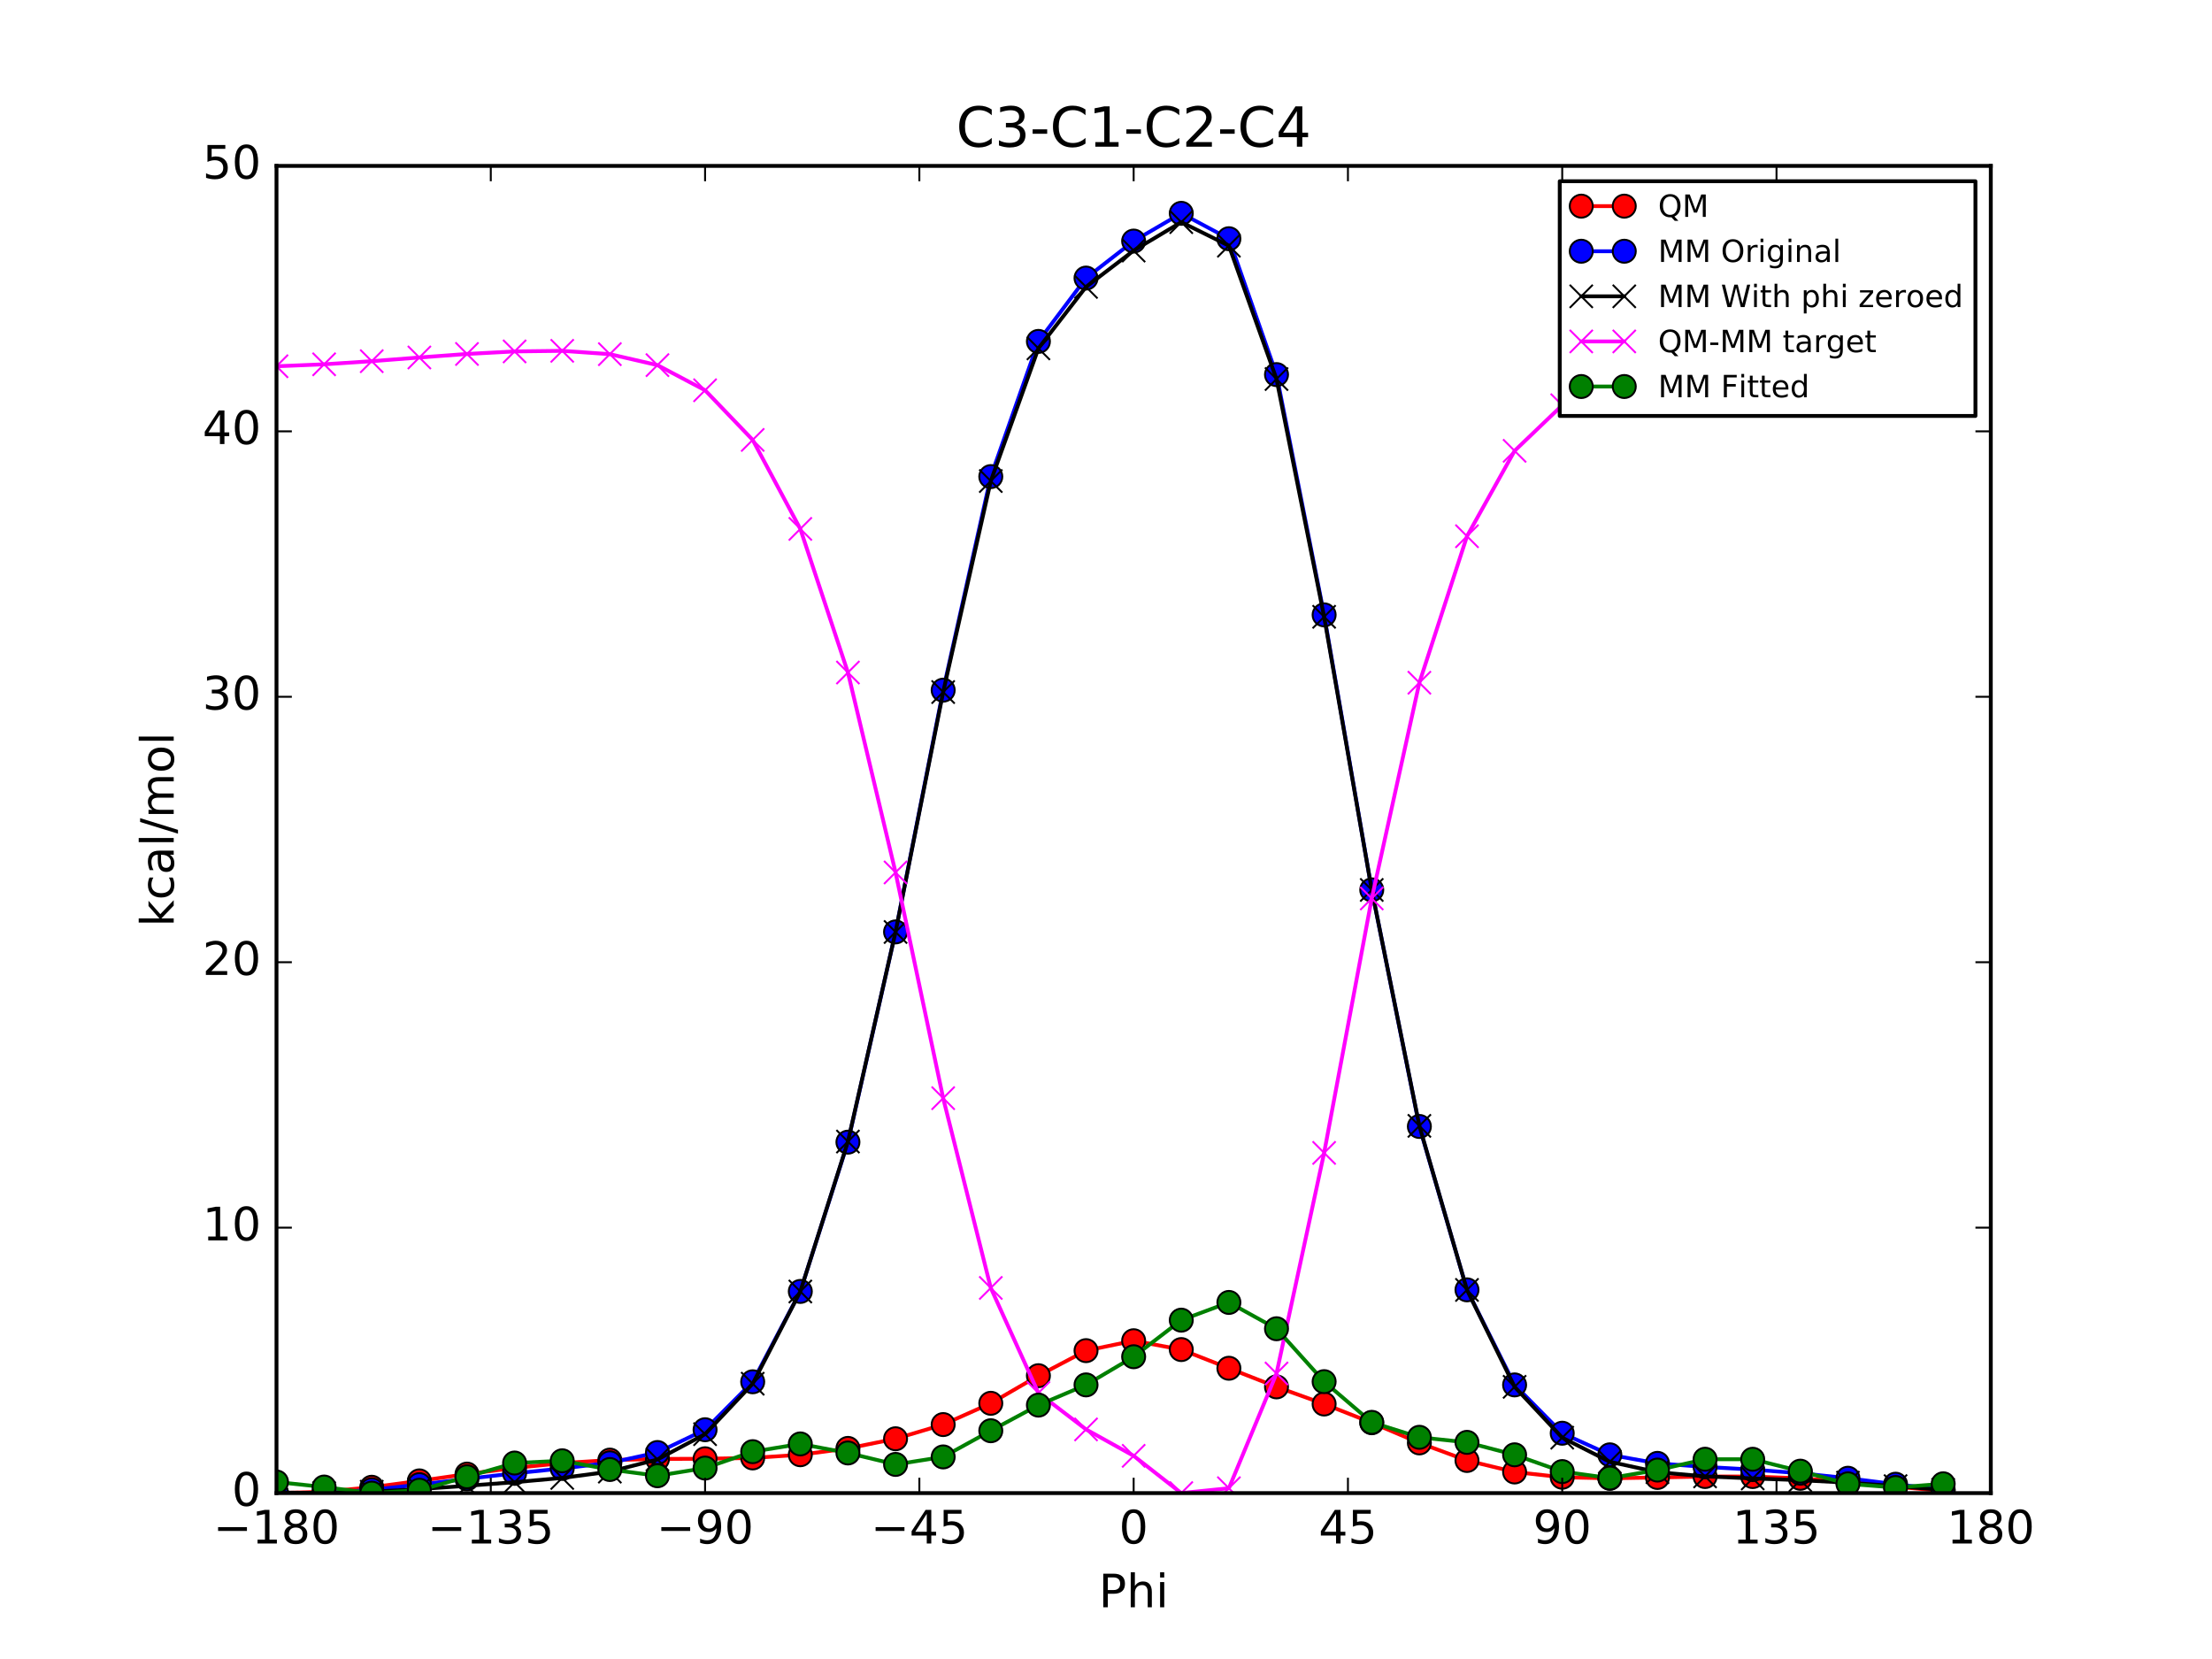 <?xml version="1.0" encoding="utf-8" standalone="no"?>
<!DOCTYPE svg PUBLIC "-//W3C//DTD SVG 1.1//EN"
  "http://www.w3.org/Graphics/SVG/1.1/DTD/svg11.dtd">
<!-- Created with matplotlib (http://matplotlib.org/) -->
<svg height="432pt" version="1.1" viewBox="0 0 576 432" width="576pt" xmlns="http://www.w3.org/2000/svg" xmlns:xlink="http://www.w3.org/1999/xlink">
 <defs>
  <style type="text/css">
*{stroke-linecap:butt;stroke-linejoin:round;stroke-miterlimit:100000;}
  </style>
 </defs>
 <g id="figure_1">
  <g id="patch_1">
   <path d="M 0 432 
L 576 432 
L 576 0 
L 0 0 
z
" style="fill:#ffffff;"/>
  </g>
  <g id="axes_1">
   <g id="patch_2">
    <path d="M 72 388.8 
L 518.4 388.8 
L 518.4 43.2 
L 72 43.2 
z
" style="fill:#ffffff;"/>
   </g>
   <g id="line2d_1">
    <path clip-path="url(#p5fb3e9ae89)" d="M 72 388.8 
L 84.4 388.447 
L 96.8 387.274 
L 109.2 385.619 
L 121.6 383.852 
L 134 382.246 
L 146.4 380.989 
L 158.8 380.208 
L 171.2 379.905 
L 183.6 379.861 
L 196 379.644 
L 208.4 378.812 
L 220.8 377.161 
L 233.2 374.652 
L 245.6 370.955 
L 258 365.415 
L 270.4 358.227 
L 282.8 351.704 
L 295.2 349.123 
L 307.6 351.426 
L 320 356.289 
L 332.4 361.143 
L 344.8 365.603 
L 357.2 370.477 
L 369.6 375.732 
L 382 380.307 
L 394.4 383.302 
L 406.8 384.671 
L 419.2 384.943 
L 431.6 384.729 
L 444 384.483 
L 456.4 384.496 
L 468.8 384.944 
L 481.2 385.873 
L 493.6 387.116 
L 506 388.258 
" style="fill:none;stroke:#ff0000;stroke-linecap:square;"/>
    <defs>
     <path d="M 0 3 
C 0.796 3 1.559 2.684 2.121 2.121 
C 2.684 1.559 3 0.796 3 0 
C 3 -0.796 2.684 -1.559 2.121 -2.121 
C 1.559 -2.684 0.796 -3 0 -3 
C -0.796 -3 -1.559 -2.684 -2.121 -2.121 
C -2.684 -1.559 -3 -0.796 -3 0 
C -3 0.796 -2.684 1.559 -2.121 2.121 
C -1.559 2.684 -0.796 3 0 3 
z
" id="m07ccdf9185" style="stroke:#000000;stroke-width:0.5;"/>
    </defs>
    <g clip-path="url(#p5fb3e9ae89)">
     <use style="fill:#ff0000;stroke:#000000;stroke-width:0.5;" x="72" xlink:href="#m07ccdf9185" y="388.8"/>
     <use style="fill:#ff0000;stroke:#000000;stroke-width:0.5;" x="84.4" xlink:href="#m07ccdf9185" y="388.447"/>
     <use style="fill:#ff0000;stroke:#000000;stroke-width:0.5;" x="96.8" xlink:href="#m07ccdf9185" y="387.274"/>
     <use style="fill:#ff0000;stroke:#000000;stroke-width:0.5;" x="109.2" xlink:href="#m07ccdf9185" y="385.619"/>
     <use style="fill:#ff0000;stroke:#000000;stroke-width:0.5;" x="121.6" xlink:href="#m07ccdf9185" y="383.852"/>
     <use style="fill:#ff0000;stroke:#000000;stroke-width:0.5;" x="134" xlink:href="#m07ccdf9185" y="382.246"/>
     <use style="fill:#ff0000;stroke:#000000;stroke-width:0.5;" x="146.4" xlink:href="#m07ccdf9185" y="380.989"/>
     <use style="fill:#ff0000;stroke:#000000;stroke-width:0.5;" x="158.8" xlink:href="#m07ccdf9185" y="380.208"/>
     <use style="fill:#ff0000;stroke:#000000;stroke-width:0.5;" x="171.2" xlink:href="#m07ccdf9185" y="379.905"/>
     <use style="fill:#ff0000;stroke:#000000;stroke-width:0.5;" x="183.6" xlink:href="#m07ccdf9185" y="379.861"/>
     <use style="fill:#ff0000;stroke:#000000;stroke-width:0.5;" x="196" xlink:href="#m07ccdf9185" y="379.644"/>
     <use style="fill:#ff0000;stroke:#000000;stroke-width:0.5;" x="208.4" xlink:href="#m07ccdf9185" y="378.812"/>
     <use style="fill:#ff0000;stroke:#000000;stroke-width:0.5;" x="220.8" xlink:href="#m07ccdf9185" y="377.161"/>
     <use style="fill:#ff0000;stroke:#000000;stroke-width:0.5;" x="233.2" xlink:href="#m07ccdf9185" y="374.652"/>
     <use style="fill:#ff0000;stroke:#000000;stroke-width:0.5;" x="245.6" xlink:href="#m07ccdf9185" y="370.955"/>
     <use style="fill:#ff0000;stroke:#000000;stroke-width:0.5;" x="258" xlink:href="#m07ccdf9185" y="365.415"/>
     <use style="fill:#ff0000;stroke:#000000;stroke-width:0.5;" x="270.4" xlink:href="#m07ccdf9185" y="358.227"/>
     <use style="fill:#ff0000;stroke:#000000;stroke-width:0.5;" x="282.8" xlink:href="#m07ccdf9185" y="351.704"/>
     <use style="fill:#ff0000;stroke:#000000;stroke-width:0.5;" x="295.2" xlink:href="#m07ccdf9185" y="349.123"/>
     <use style="fill:#ff0000;stroke:#000000;stroke-width:0.5;" x="307.6" xlink:href="#m07ccdf9185" y="351.426"/>
     <use style="fill:#ff0000;stroke:#000000;stroke-width:0.5;" x="320" xlink:href="#m07ccdf9185" y="356.29"/>
     <use style="fill:#ff0000;stroke:#000000;stroke-width:0.5;" x="332.4" xlink:href="#m07ccdf9185" y="361.143"/>
     <use style="fill:#ff0000;stroke:#000000;stroke-width:0.5;" x="344.8" xlink:href="#m07ccdf9185" y="365.603"/>
     <use style="fill:#ff0000;stroke:#000000;stroke-width:0.5;" x="357.2" xlink:href="#m07ccdf9185" y="370.477"/>
     <use style="fill:#ff0000;stroke:#000000;stroke-width:0.5;" x="369.6" xlink:href="#m07ccdf9185" y="375.732"/>
     <use style="fill:#ff0000;stroke:#000000;stroke-width:0.5;" x="382" xlink:href="#m07ccdf9185" y="380.307"/>
     <use style="fill:#ff0000;stroke:#000000;stroke-width:0.5;" x="394.4" xlink:href="#m07ccdf9185" y="383.302"/>
     <use style="fill:#ff0000;stroke:#000000;stroke-width:0.5;" x="406.8" xlink:href="#m07ccdf9185" y="384.671"/>
     <use style="fill:#ff0000;stroke:#000000;stroke-width:0.5;" x="419.2" xlink:href="#m07ccdf9185" y="384.943"/>
     <use style="fill:#ff0000;stroke:#000000;stroke-width:0.5;" x="431.6" xlink:href="#m07ccdf9185" y="384.729"/>
     <use style="fill:#ff0000;stroke:#000000;stroke-width:0.5;" x="444" xlink:href="#m07ccdf9185" y="384.483"/>
     <use style="fill:#ff0000;stroke:#000000;stroke-width:0.5;" x="456.4" xlink:href="#m07ccdf9185" y="384.496"/>
     <use style="fill:#ff0000;stroke:#000000;stroke-width:0.5;" x="468.8" xlink:href="#m07ccdf9185" y="384.944"/>
     <use style="fill:#ff0000;stroke:#000000;stroke-width:0.5;" x="481.2" xlink:href="#m07ccdf9185" y="385.873"/>
     <use style="fill:#ff0000;stroke:#000000;stroke-width:0.5;" x="493.6" xlink:href="#m07ccdf9185" y="387.116"/>
     <use style="fill:#ff0000;stroke:#000000;stroke-width:0.5;" x="506" xlink:href="#m07ccdf9185" y="388.258"/>
    </g>
   </g>
   <g id="line2d_2">
    <path clip-path="url(#p5fb3e9ae89)" d="M 72 388.8 
L 84.4 388.78 
L 96.8 387.938 
L 109.2 386.593 
L 121.6 385.086 
L 134 383.662 
L 146.4 382.379 
L 158.8 380.911 
L 171.2 378.231 
L 183.6 372.299 
L 196 359.812 
L 208.4 336.284 
L 220.8 297.412 
L 233.2 242.669 
L 245.6 179.711 
L 258 124.103 
L 270.4 88.9 
L 282.8 72.411 
L 295.2 62.776 
L 307.6 55.55 
L 320 62.163 
L 332.4 97.543 
L 344.8 160.11 
L 357.2 231.72 
L 369.6 293.329 
L 382 335.872 
L 394.4 360.627 
L 406.8 373.208 
L 419.2 378.834 
L 431.6 381.055 
L 444 381.976 
L 456.4 382.681 
L 468.8 383.625 
L 481.2 384.929 
L 493.6 386.486 
L 506 387.936 
" style="fill:none;stroke:#0000ff;stroke-linecap:square;"/>
    <defs>
     <path d="M 0 3 
C 0.796 3 1.559 2.684 2.121 2.121 
C 2.684 1.559 3 0.796 3 0 
C 3 -0.796 2.684 -1.559 2.121 -2.121 
C 1.559 -2.684 0.796 -3 0 -3 
C -0.796 -3 -1.559 -2.684 -2.121 -2.121 
C -2.684 -1.559 -3 -0.796 -3 0 
C -3 0.796 -2.684 1.559 -2.121 2.121 
C -1.559 2.684 -0.796 3 0 3 
z
" id="m00d687ed5c" style="stroke:#000000;stroke-width:0.5;"/>
    </defs>
    <g clip-path="url(#p5fb3e9ae89)">
     <use style="fill:#0000ff;stroke:#000000;stroke-width:0.5;" x="72" xlink:href="#m00d687ed5c" y="388.8"/>
     <use style="fill:#0000ff;stroke:#000000;stroke-width:0.5;" x="84.4" xlink:href="#m00d687ed5c" y="388.78"/>
     <use style="fill:#0000ff;stroke:#000000;stroke-width:0.5;" x="96.8" xlink:href="#m00d687ed5c" y="387.938"/>
     <use style="fill:#0000ff;stroke:#000000;stroke-width:0.5;" x="109.2" xlink:href="#m00d687ed5c" y="386.593"/>
     <use style="fill:#0000ff;stroke:#000000;stroke-width:0.5;" x="121.6" xlink:href="#m00d687ed5c" y="385.086"/>
     <use style="fill:#0000ff;stroke:#000000;stroke-width:0.5;" x="134" xlink:href="#m00d687ed5c" y="383.662"/>
     <use style="fill:#0000ff;stroke:#000000;stroke-width:0.5;" x="146.4" xlink:href="#m00d687ed5c" y="382.379"/>
     <use style="fill:#0000ff;stroke:#000000;stroke-width:0.5;" x="158.8" xlink:href="#m00d687ed5c" y="380.911"/>
     <use style="fill:#0000ff;stroke:#000000;stroke-width:0.5;" x="171.2" xlink:href="#m00d687ed5c" y="378.231"/>
     <use style="fill:#0000ff;stroke:#000000;stroke-width:0.5;" x="183.6" xlink:href="#m00d687ed5c" y="372.299"/>
     <use style="fill:#0000ff;stroke:#000000;stroke-width:0.5;" x="196" xlink:href="#m00d687ed5c" y="359.812"/>
     <use style="fill:#0000ff;stroke:#000000;stroke-width:0.5;" x="208.4" xlink:href="#m00d687ed5c" y="336.284"/>
     <use style="fill:#0000ff;stroke:#000000;stroke-width:0.5;" x="220.8" xlink:href="#m00d687ed5c" y="297.412"/>
     <use style="fill:#0000ff;stroke:#000000;stroke-width:0.5;" x="233.2" xlink:href="#m00d687ed5c" y="242.669"/>
     <use style="fill:#0000ff;stroke:#000000;stroke-width:0.5;" x="245.6" xlink:href="#m00d687ed5c" y="179.711"/>
     <use style="fill:#0000ff;stroke:#000000;stroke-width:0.5;" x="258" xlink:href="#m00d687ed5c" y="124.103"/>
     <use style="fill:#0000ff;stroke:#000000;stroke-width:0.5;" x="270.4" xlink:href="#m00d687ed5c" y="88.9"/>
     <use style="fill:#0000ff;stroke:#000000;stroke-width:0.5;" x="282.8" xlink:href="#m00d687ed5c" y="72.411"/>
     <use style="fill:#0000ff;stroke:#000000;stroke-width:0.5;" x="295.2" xlink:href="#m00d687ed5c" y="62.776"/>
     <use style="fill:#0000ff;stroke:#000000;stroke-width:0.5;" x="307.6" xlink:href="#m00d687ed5c" y="55.55"/>
     <use style="fill:#0000ff;stroke:#000000;stroke-width:0.5;" x="320" xlink:href="#m00d687ed5c" y="62.163"/>
     <use style="fill:#0000ff;stroke:#000000;stroke-width:0.5;" x="332.4" xlink:href="#m00d687ed5c" y="97.543"/>
     <use style="fill:#0000ff;stroke:#000000;stroke-width:0.5;" x="344.8" xlink:href="#m00d687ed5c" y="160.11"/>
     <use style="fill:#0000ff;stroke:#000000;stroke-width:0.5;" x="357.2" xlink:href="#m00d687ed5c" y="231.72"/>
     <use style="fill:#0000ff;stroke:#000000;stroke-width:0.5;" x="369.6" xlink:href="#m00d687ed5c" y="293.329"/>
     <use style="fill:#0000ff;stroke:#000000;stroke-width:0.5;" x="382" xlink:href="#m00d687ed5c" y="335.872"/>
     <use style="fill:#0000ff;stroke:#000000;stroke-width:0.5;" x="394.4" xlink:href="#m00d687ed5c" y="360.627"/>
     <use style="fill:#0000ff;stroke:#000000;stroke-width:0.5;" x="406.8" xlink:href="#m00d687ed5c" y="373.208"/>
     <use style="fill:#0000ff;stroke:#000000;stroke-width:0.5;" x="419.2" xlink:href="#m00d687ed5c" y="378.834"/>
     <use style="fill:#0000ff;stroke:#000000;stroke-width:0.5;" x="431.6" xlink:href="#m00d687ed5c" y="381.055"/>
     <use style="fill:#0000ff;stroke:#000000;stroke-width:0.5;" x="444" xlink:href="#m00d687ed5c" y="381.976"/>
     <use style="fill:#0000ff;stroke:#000000;stroke-width:0.5;" x="456.4" xlink:href="#m00d687ed5c" y="382.681"/>
     <use style="fill:#0000ff;stroke:#000000;stroke-width:0.5;" x="468.8" xlink:href="#m00d687ed5c" y="383.625"/>
     <use style="fill:#0000ff;stroke:#000000;stroke-width:0.5;" x="481.2" xlink:href="#m00d687ed5c" y="384.929"/>
     <use style="fill:#0000ff;stroke:#000000;stroke-width:0.5;" x="493.6" xlink:href="#m00d687ed5c" y="386.486"/>
     <use style="fill:#0000ff;stroke:#000000;stroke-width:0.5;" x="506" xlink:href="#m00d687ed5c" y="387.936"/>
    </g>
   </g>
   <g id="line2d_3">
    <path clip-path="url(#p5fb3e9ae89)" d="M 72 388.644 
L 84.4 388.8 
L 96.8 388.44 
L 109.2 387.75 
L 121.6 386.9 
L 134 385.957 
L 146.4 384.85 
L 158.8 383.206 
L 171.2 380.045 
L 183.6 373.457 
L 196 360.313 
L 208.4 336.304 
L 220.8 297.257 
L 233.2 242.689 
L 245.6 180.212 
L 258 125.261 
L 270.4 90.714 
L 282.8 74.706 
L 295.2 65.247 
L 307.6 57.845 
L 320 63.978 
L 332.4 98.701 
L 344.8 160.611 
L 357.2 231.74 
L 369.6 293.174 
L 382 335.893 
L 394.4 361.128 
L 406.8 374.366 
L 419.2 380.648 
L 431.6 383.35 
L 444 384.447 
L 456.4 384.976 
L 468.8 385.439 
L 481.2 386.087 
L 493.6 386.987 
L 506 387.956 
" style="fill:none;stroke:#000000;stroke-linecap:square;"/>
    <defs>
     <path d="M -3 3 
L 3 -3 
M -3 -3 
L 3 3 
" id="m9cfe6e9a04" style="stroke:#000000;stroke-width:0.5;"/>
    </defs>
    <g clip-path="url(#p5fb3e9ae89)">
     <use style="stroke:#000000;stroke-width:0.5;" x="72" xlink:href="#m9cfe6e9a04" y="388.644"/>
     <use style="stroke:#000000;stroke-width:0.5;" x="84.4" xlink:href="#m9cfe6e9a04" y="388.8"/>
     <use style="stroke:#000000;stroke-width:0.5;" x="96.8" xlink:href="#m9cfe6e9a04" y="388.44"/>
     <use style="stroke:#000000;stroke-width:0.5;" x="109.2" xlink:href="#m9cfe6e9a04" y="387.75"/>
     <use style="stroke:#000000;stroke-width:0.5;" x="121.6" xlink:href="#m9cfe6e9a04" y="386.9"/>
     <use style="stroke:#000000;stroke-width:0.5;" x="134" xlink:href="#m9cfe6e9a04" y="385.957"/>
     <use style="stroke:#000000;stroke-width:0.5;" x="146.4" xlink:href="#m9cfe6e9a04" y="384.85"/>
     <use style="stroke:#000000;stroke-width:0.5;" x="158.8" xlink:href="#m9cfe6e9a04" y="383.206"/>
     <use style="stroke:#000000;stroke-width:0.5;" x="171.2" xlink:href="#m9cfe6e9a04" y="380.045"/>
     <use style="stroke:#000000;stroke-width:0.5;" x="183.6" xlink:href="#m9cfe6e9a04" y="373.457"/>
     <use style="stroke:#000000;stroke-width:0.5;" x="196" xlink:href="#m9cfe6e9a04" y="360.313"/>
     <use style="stroke:#000000;stroke-width:0.5;" x="208.4" xlink:href="#m9cfe6e9a04" y="336.304"/>
     <use style="stroke:#000000;stroke-width:0.5;" x="220.8" xlink:href="#m9cfe6e9a04" y="297.257"/>
     <use style="stroke:#000000;stroke-width:0.5;" x="233.2" xlink:href="#m9cfe6e9a04" y="242.689"/>
     <use style="stroke:#000000;stroke-width:0.5;" x="245.6" xlink:href="#m9cfe6e9a04" y="180.212"/>
     <use style="stroke:#000000;stroke-width:0.5;" x="258" xlink:href="#m9cfe6e9a04" y="125.261"/>
     <use style="stroke:#000000;stroke-width:0.5;" x="270.4" xlink:href="#m9cfe6e9a04" y="90.714"/>
     <use style="stroke:#000000;stroke-width:0.5;" x="282.8" xlink:href="#m9cfe6e9a04" y="74.706"/>
     <use style="stroke:#000000;stroke-width:0.5;" x="295.2" xlink:href="#m9cfe6e9a04" y="65.247"/>
     <use style="stroke:#000000;stroke-width:0.5;" x="307.6" xlink:href="#m9cfe6e9a04" y="57.845"/>
     <use style="stroke:#000000;stroke-width:0.5;" x="320" xlink:href="#m9cfe6e9a04" y="63.978"/>
     <use style="stroke:#000000;stroke-width:0.5;" x="332.4" xlink:href="#m9cfe6e9a04" y="98.701"/>
     <use style="stroke:#000000;stroke-width:0.5;" x="344.8" xlink:href="#m9cfe6e9a04" y="160.611"/>
     <use style="stroke:#000000;stroke-width:0.5;" x="357.2" xlink:href="#m9cfe6e9a04" y="231.74"/>
     <use style="stroke:#000000;stroke-width:0.5;" x="369.6" xlink:href="#m9cfe6e9a04" y="293.174"/>
     <use style="stroke:#000000;stroke-width:0.5;" x="382" xlink:href="#m9cfe6e9a04" y="335.893"/>
     <use style="stroke:#000000;stroke-width:0.5;" x="394.4" xlink:href="#m9cfe6e9a04" y="361.128"/>
     <use style="stroke:#000000;stroke-width:0.5;" x="406.8" xlink:href="#m9cfe6e9a04" y="374.366"/>
     <use style="stroke:#000000;stroke-width:0.5;" x="419.2" xlink:href="#m9cfe6e9a04" y="380.648"/>
     <use style="stroke:#000000;stroke-width:0.5;" x="431.6" xlink:href="#m9cfe6e9a04" y="383.35"/>
     <use style="stroke:#000000;stroke-width:0.5;" x="444" xlink:href="#m9cfe6e9a04" y="384.447"/>
     <use style="stroke:#000000;stroke-width:0.5;" x="456.4" xlink:href="#m9cfe6e9a04" y="384.976"/>
     <use style="stroke:#000000;stroke-width:0.5;" x="468.8" xlink:href="#m9cfe6e9a04" y="385.439"/>
     <use style="stroke:#000000;stroke-width:0.5;" x="481.2" xlink:href="#m9cfe6e9a04" y="386.087"/>
     <use style="stroke:#000000;stroke-width:0.5;" x="493.6" xlink:href="#m9cfe6e9a04" y="386.987"/>
     <use style="stroke:#000000;stroke-width:0.5;" x="506" xlink:href="#m9cfe6e9a04" y="387.956"/>
    </g>
   </g>
   <g id="line2d_4">
    <path clip-path="url(#p5fb3e9ae89)" d="M 72 95.375 
L 84.4 94.866 
L 96.8 94.053 
L 109.2 93.088 
L 121.6 92.171 
L 134 91.508 
L 146.4 91.357 
L 158.8 92.221 
L 171.2 95.079 
L 183.6 101.623 
L 196 114.55 
L 208.4 137.727 
L 220.8 175.123 
L 233.2 227.182 
L 245.6 285.962 
L 258 335.374 
L 270.4 362.732 
L 282.8 372.216 
L 295.2 379.095 
L 307.6 388.8 
L 320 387.531 
L 332.4 357.661 
L 344.8 300.211 
L 357.2 233.956 
L 369.6 177.778 
L 382 139.633 
L 394.4 117.393 
L 406.8 105.524 
L 419.2 99.514 
L 431.6 96.598 
L 444 95.254 
L 456.4 94.739 
L 468.8 94.724 
L 481.2 95.005 
L 493.6 95.348 
L 506 95.521 
" style="fill:none;stroke:#ff00ff;stroke-linecap:square;"/>
    <defs>
     <path d="M -3 3 
L 3 -3 
M -3 -3 
L 3 3 
" id="m710cac5c6e" style="stroke:#ff00ff;stroke-width:0.5;"/>
    </defs>
    <g clip-path="url(#p5fb3e9ae89)">
     <use style="fill:#ff00ff;stroke:#ff00ff;stroke-width:0.5;" x="72" xlink:href="#m710cac5c6e" y="95.375"/>
     <use style="fill:#ff00ff;stroke:#ff00ff;stroke-width:0.5;" x="84.4" xlink:href="#m710cac5c6e" y="94.866"/>
     <use style="fill:#ff00ff;stroke:#ff00ff;stroke-width:0.5;" x="96.8" xlink:href="#m710cac5c6e" y="94.053"/>
     <use style="fill:#ff00ff;stroke:#ff00ff;stroke-width:0.5;" x="109.2" xlink:href="#m710cac5c6e" y="93.088"/>
     <use style="fill:#ff00ff;stroke:#ff00ff;stroke-width:0.5;" x="121.6" xlink:href="#m710cac5c6e" y="92.171"/>
     <use style="fill:#ff00ff;stroke:#ff00ff;stroke-width:0.5;" x="134" xlink:href="#m710cac5c6e" y="91.508"/>
     <use style="fill:#ff00ff;stroke:#ff00ff;stroke-width:0.5;" x="146.4" xlink:href="#m710cac5c6e" y="91.357"/>
     <use style="fill:#ff00ff;stroke:#ff00ff;stroke-width:0.5;" x="158.8" xlink:href="#m710cac5c6e" y="92.221"/>
     <use style="fill:#ff00ff;stroke:#ff00ff;stroke-width:0.5;" x="171.2" xlink:href="#m710cac5c6e" y="95.079"/>
     <use style="fill:#ff00ff;stroke:#ff00ff;stroke-width:0.5;" x="183.6" xlink:href="#m710cac5c6e" y="101.623"/>
     <use style="fill:#ff00ff;stroke:#ff00ff;stroke-width:0.5;" x="196" xlink:href="#m710cac5c6e" y="114.55"/>
     <use style="fill:#ff00ff;stroke:#ff00ff;stroke-width:0.5;" x="208.4" xlink:href="#m710cac5c6e" y="137.727"/>
     <use style="fill:#ff00ff;stroke:#ff00ff;stroke-width:0.5;" x="220.8" xlink:href="#m710cac5c6e" y="175.123"/>
     <use style="fill:#ff00ff;stroke:#ff00ff;stroke-width:0.5;" x="233.2" xlink:href="#m710cac5c6e" y="227.182"/>
     <use style="fill:#ff00ff;stroke:#ff00ff;stroke-width:0.5;" x="245.6" xlink:href="#m710cac5c6e" y="285.962"/>
     <use style="fill:#ff00ff;stroke:#ff00ff;stroke-width:0.5;" x="258" xlink:href="#m710cac5c6e" y="335.374"/>
     <use style="fill:#ff00ff;stroke:#ff00ff;stroke-width:0.5;" x="270.4" xlink:href="#m710cac5c6e" y="362.732"/>
     <use style="fill:#ff00ff;stroke:#ff00ff;stroke-width:0.5;" x="282.8" xlink:href="#m710cac5c6e" y="372.216"/>
     <use style="fill:#ff00ff;stroke:#ff00ff;stroke-width:0.5;" x="295.2" xlink:href="#m710cac5c6e" y="379.095"/>
     <use style="fill:#ff00ff;stroke:#ff00ff;stroke-width:0.5;" x="307.6" xlink:href="#m710cac5c6e" y="388.8"/>
     <use style="fill:#ff00ff;stroke:#ff00ff;stroke-width:0.5;" x="320" xlink:href="#m710cac5c6e" y="387.531"/>
     <use style="fill:#ff00ff;stroke:#ff00ff;stroke-width:0.5;" x="332.4" xlink:href="#m710cac5c6e" y="357.661"/>
     <use style="fill:#ff00ff;stroke:#ff00ff;stroke-width:0.5;" x="344.8" xlink:href="#m710cac5c6e" y="300.211"/>
     <use style="fill:#ff00ff;stroke:#ff00ff;stroke-width:0.5;" x="357.2" xlink:href="#m710cac5c6e" y="233.956"/>
     <use style="fill:#ff00ff;stroke:#ff00ff;stroke-width:0.5;" x="369.6" xlink:href="#m710cac5c6e" y="177.778"/>
     <use style="fill:#ff00ff;stroke:#ff00ff;stroke-width:0.5;" x="382" xlink:href="#m710cac5c6e" y="139.633"/>
     <use style="fill:#ff00ff;stroke:#ff00ff;stroke-width:0.5;" x="394.4" xlink:href="#m710cac5c6e" y="117.393"/>
     <use style="fill:#ff00ff;stroke:#ff00ff;stroke-width:0.5;" x="406.8" xlink:href="#m710cac5c6e" y="105.524"/>
     <use style="fill:#ff00ff;stroke:#ff00ff;stroke-width:0.5;" x="419.2" xlink:href="#m710cac5c6e" y="99.514"/>
     <use style="fill:#ff00ff;stroke:#ff00ff;stroke-width:0.5;" x="431.6" xlink:href="#m710cac5c6e" y="96.598"/>
     <use style="fill:#ff00ff;stroke:#ff00ff;stroke-width:0.5;" x="444" xlink:href="#m710cac5c6e" y="95.254"/>
     <use style="fill:#ff00ff;stroke:#ff00ff;stroke-width:0.5;" x="456.4" xlink:href="#m710cac5c6e" y="94.739"/>
     <use style="fill:#ff00ff;stroke:#ff00ff;stroke-width:0.5;" x="468.8" xlink:href="#m710cac5c6e" y="94.724"/>
     <use style="fill:#ff00ff;stroke:#ff00ff;stroke-width:0.5;" x="481.2" xlink:href="#m710cac5c6e" y="95.005"/>
     <use style="fill:#ff00ff;stroke:#ff00ff;stroke-width:0.5;" x="493.6" xlink:href="#m710cac5c6e" y="95.348"/>
     <use style="fill:#ff00ff;stroke:#ff00ff;stroke-width:0.5;" x="506" xlink:href="#m710cac5c6e" y="95.521"/>
    </g>
   </g>
   <g id="line2d_5">
    <path clip-path="url(#p5fb3e9ae89)" d="M 72 385.907 
L 84.4 387.222 
L 96.8 388.8 
L 109.2 388.05 
L 121.6 384.545 
L 134 380.969 
L 146.4 380.384 
L 158.8 382.66 
L 171.2 384.285 
L 183.6 382.284 
L 196 378.011 
L 208.4 375.996 
L 220.8 378.351 
L 233.2 381.329 
L 245.6 379.379 
L 258 372.562 
L 270.4 365.886 
L 282.8 360.623 
L 295.2 353.291 
L 307.6 343.762 
L 320 339.15 
L 332.4 346.003 
L 344.8 359.778 
L 357.2 370.38 
L 369.6 374.267 
L 382 375.584 
L 394.4 378.827 
L 406.8 383.193 
L 419.2 384.888 
L 431.6 382.803 
L 444 379.981 
L 456.4 379.989 
L 468.8 383.084 
L 481.2 386.387 
L 493.6 387.347 
L 506 386.378 
" style="fill:none;stroke:#008000;stroke-linecap:square;"/>
    <defs>
     <path d="M 0 3 
C 0.796 3 1.559 2.684 2.121 2.121 
C 2.684 1.559 3 0.796 3 0 
C 3 -0.796 2.684 -1.559 2.121 -2.121 
C 1.559 -2.684 0.796 -3 0 -3 
C -0.796 -3 -1.559 -2.684 -2.121 -2.121 
C -2.684 -1.559 -3 -0.796 -3 0 
C -3 0.796 -2.684 1.559 -2.121 2.121 
C -1.559 2.684 -0.796 3 0 3 
z
" id="mddd625e106" style="stroke:#000000;stroke-width:0.5;"/>
    </defs>
    <g clip-path="url(#p5fb3e9ae89)">
     <use style="fill:#008000;stroke:#000000;stroke-width:0.5;" x="72" xlink:href="#mddd625e106" y="385.907"/>
     <use style="fill:#008000;stroke:#000000;stroke-width:0.5;" x="84.4" xlink:href="#mddd625e106" y="387.222"/>
     <use style="fill:#008000;stroke:#000000;stroke-width:0.5;" x="96.8" xlink:href="#mddd625e106" y="388.8"/>
     <use style="fill:#008000;stroke:#000000;stroke-width:0.5;" x="109.2" xlink:href="#mddd625e106" y="388.05"/>
     <use style="fill:#008000;stroke:#000000;stroke-width:0.5;" x="121.6" xlink:href="#mddd625e106" y="384.545"/>
     <use style="fill:#008000;stroke:#000000;stroke-width:0.5;" x="134" xlink:href="#mddd625e106" y="380.969"/>
     <use style="fill:#008000;stroke:#000000;stroke-width:0.5;" x="146.4" xlink:href="#mddd625e106" y="380.384"/>
     <use style="fill:#008000;stroke:#000000;stroke-width:0.5;" x="158.8" xlink:href="#mddd625e106" y="382.66"/>
     <use style="fill:#008000;stroke:#000000;stroke-width:0.5;" x="171.2" xlink:href="#mddd625e106" y="384.285"/>
     <use style="fill:#008000;stroke:#000000;stroke-width:0.5;" x="183.6" xlink:href="#mddd625e106" y="382.284"/>
     <use style="fill:#008000;stroke:#000000;stroke-width:0.5;" x="196" xlink:href="#mddd625e106" y="378.011"/>
     <use style="fill:#008000;stroke:#000000;stroke-width:0.5;" x="208.4" xlink:href="#mddd625e106" y="375.996"/>
     <use style="fill:#008000;stroke:#000000;stroke-width:0.5;" x="220.8" xlink:href="#mddd625e106" y="378.351"/>
     <use style="fill:#008000;stroke:#000000;stroke-width:0.5;" x="233.2" xlink:href="#mddd625e106" y="381.329"/>
     <use style="fill:#008000;stroke:#000000;stroke-width:0.5;" x="245.6" xlink:href="#mddd625e106" y="379.379"/>
     <use style="fill:#008000;stroke:#000000;stroke-width:0.5;" x="258" xlink:href="#mddd625e106" y="372.562"/>
     <use style="fill:#008000;stroke:#000000;stroke-width:0.5;" x="270.4" xlink:href="#mddd625e106" y="365.886"/>
     <use style="fill:#008000;stroke:#000000;stroke-width:0.5;" x="282.8" xlink:href="#mddd625e106" y="360.623"/>
     <use style="fill:#008000;stroke:#000000;stroke-width:0.5;" x="295.2" xlink:href="#mddd625e106" y="353.291"/>
     <use style="fill:#008000;stroke:#000000;stroke-width:0.5;" x="307.6" xlink:href="#mddd625e106" y="343.762"/>
     <use style="fill:#008000;stroke:#000000;stroke-width:0.5;" x="320" xlink:href="#mddd625e106" y="339.15"/>
     <use style="fill:#008000;stroke:#000000;stroke-width:0.5;" x="332.4" xlink:href="#mddd625e106" y="346.003"/>
     <use style="fill:#008000;stroke:#000000;stroke-width:0.5;" x="344.8" xlink:href="#mddd625e106" y="359.778"/>
     <use style="fill:#008000;stroke:#000000;stroke-width:0.5;" x="357.2" xlink:href="#mddd625e106" y="370.38"/>
     <use style="fill:#008000;stroke:#000000;stroke-width:0.5;" x="369.6" xlink:href="#mddd625e106" y="374.267"/>
     <use style="fill:#008000;stroke:#000000;stroke-width:0.5;" x="382" xlink:href="#mddd625e106" y="375.584"/>
     <use style="fill:#008000;stroke:#000000;stroke-width:0.5;" x="394.4" xlink:href="#mddd625e106" y="378.827"/>
     <use style="fill:#008000;stroke:#000000;stroke-width:0.5;" x="406.8" xlink:href="#mddd625e106" y="383.193"/>
     <use style="fill:#008000;stroke:#000000;stroke-width:0.5;" x="419.2" xlink:href="#mddd625e106" y="384.888"/>
     <use style="fill:#008000;stroke:#000000;stroke-width:0.5;" x="431.6" xlink:href="#mddd625e106" y="382.803"/>
     <use style="fill:#008000;stroke:#000000;stroke-width:0.5;" x="444" xlink:href="#mddd625e106" y="379.981"/>
     <use style="fill:#008000;stroke:#000000;stroke-width:0.5;" x="456.4" xlink:href="#mddd625e106" y="379.989"/>
     <use style="fill:#008000;stroke:#000000;stroke-width:0.5;" x="468.8" xlink:href="#mddd625e106" y="383.084"/>
     <use style="fill:#008000;stroke:#000000;stroke-width:0.5;" x="481.2" xlink:href="#mddd625e106" y="386.387"/>
     <use style="fill:#008000;stroke:#000000;stroke-width:0.5;" x="493.6" xlink:href="#mddd625e106" y="387.347"/>
     <use style="fill:#008000;stroke:#000000;stroke-width:0.5;" x="506" xlink:href="#mddd625e106" y="386.378"/>
    </g>
   </g>
   <g id="patch_3">
    <path d="M 72 388.8 
L 72 43.2 
" style="fill:none;stroke:#000000;stroke-linecap:square;stroke-linejoin:miter;"/>
   </g>
   <g id="patch_4">
    <path d="M 72 43.2 
L 518.4 43.2 
" style="fill:none;stroke:#000000;stroke-linecap:square;stroke-linejoin:miter;"/>
   </g>
   <g id="patch_5">
    <path d="M 518.4 388.8 
L 518.4 43.2 
" style="fill:none;stroke:#000000;stroke-linecap:square;stroke-linejoin:miter;"/>
   </g>
   <g id="patch_6">
    <path d="M 72 388.8 
L 518.4 388.8 
" style="fill:none;stroke:#000000;stroke-linecap:square;stroke-linejoin:miter;"/>
   </g>
   <g id="matplotlib.axis_1">
    <g id="xtick_1">
     <g id="line2d_6">
      <defs>
       <path d="M 0 0 
L 0 -4 
" id="md500ba78cd" style="stroke:#000000;stroke-width:0.5;"/>
      </defs>
      <g>
       <use style="stroke:#000000;stroke-width:0.5;" x="72.0" xlink:href="#md500ba78cd" y="388.8"/>
      </g>
     </g>
     <g id="line2d_7">
      <defs>
       <path d="M 0 0 
L 0 4 
" id="m247278a6e0" style="stroke:#000000;stroke-width:0.5;"/>
      </defs>
      <g>
       <use style="stroke:#000000;stroke-width:0.5;" x="72.0" xlink:href="#m247278a6e0" y="43.2"/>
      </g>
     </g>
     <g id="text_1">
      <!-- −180 -->
      <defs>
       <path d="M 10.594 35.5 
L 73.188 35.5 
L 73.188 27.203 
L 10.594 27.203 
z
" id="BitstreamVeraSans-Roman-2212"/>
       <path d="M 31.781 34.625 
Q 24.75 34.625 20.719 30.859 
Q 16.703 27.094 16.703 20.516 
Q 16.703 13.922 20.719 10.156 
Q 24.75 6.391 31.781 6.391 
Q 38.812 6.391 42.859 10.172 
Q 46.922 13.969 46.922 20.516 
Q 46.922 27.094 42.891 30.859 
Q 38.875 34.625 31.781 34.625 
M 21.922 38.812 
Q 15.578 40.375 12.031 44.719 
Q 8.5 49.078 8.5 55.328 
Q 8.5 64.062 14.719 69.141 
Q 20.953 74.219 31.781 74.219 
Q 42.672 74.219 48.875 69.141 
Q 55.078 64.062 55.078 55.328 
Q 55.078 49.078 51.531 44.719 
Q 48 40.375 41.703 38.812 
Q 48.828 37.156 52.797 32.312 
Q 56.781 27.484 56.781 20.516 
Q 56.781 9.906 50.312 4.234 
Q 43.844 -1.422 31.781 -1.422 
Q 19.734 -1.422 13.25 4.234 
Q 6.781 9.906 6.781 20.516 
Q 6.781 27.484 10.781 32.312 
Q 14.797 37.156 21.922 38.812 
M 18.312 54.391 
Q 18.312 48.734 21.844 45.562 
Q 25.391 42.391 31.781 42.391 
Q 38.141 42.391 41.719 45.562 
Q 45.312 48.734 45.312 54.391 
Q 45.312 60.062 41.719 63.234 
Q 38.141 66.406 31.781 66.406 
Q 25.391 66.406 21.844 63.234 
Q 18.312 60.062 18.312 54.391 
" id="BitstreamVeraSans-Roman-38"/>
       <path d="M 12.406 8.297 
L 28.516 8.297 
L 28.516 63.922 
L 10.984 60.406 
L 10.984 69.391 
L 28.422 72.906 
L 38.281 72.906 
L 38.281 8.297 
L 54.391 8.297 
L 54.391 0 
L 12.406 0 
z
" id="BitstreamVeraSans-Roman-31"/>
       <path d="M 31.781 66.406 
Q 24.172 66.406 20.328 58.906 
Q 16.5 51.422 16.5 36.375 
Q 16.5 21.391 20.328 13.891 
Q 24.172 6.391 31.781 6.391 
Q 39.453 6.391 43.281 13.891 
Q 47.125 21.391 47.125 36.375 
Q 47.125 51.422 43.281 58.906 
Q 39.453 66.406 31.781 66.406 
M 31.781 74.219 
Q 44.047 74.219 50.516 64.516 
Q 56.984 54.828 56.984 36.375 
Q 56.984 17.969 50.516 8.266 
Q 44.047 -1.422 31.781 -1.422 
Q 19.531 -1.422 13.062 8.266 
Q 6.594 17.969 6.594 36.375 
Q 6.594 54.828 13.062 64.516 
Q 19.531 74.219 31.781 74.219 
" id="BitstreamVeraSans-Roman-30"/>
      </defs>
      <g transform="translate(55.52 401.918)scale(0.12 -0.12)">
       <use xlink:href="#BitstreamVeraSans-Roman-2212"/>
       <use x="83.789" xlink:href="#BitstreamVeraSans-Roman-31"/>
       <use x="147.412" xlink:href="#BitstreamVeraSans-Roman-38"/>
       <use x="211.035" xlink:href="#BitstreamVeraSans-Roman-30"/>
      </g>
     </g>
    </g>
    <g id="xtick_2">
     <g id="line2d_8">
      <g>
       <use style="stroke:#000000;stroke-width:0.5;" x="127.8" xlink:href="#md500ba78cd" y="388.8"/>
      </g>
     </g>
     <g id="line2d_9">
      <g>
       <use style="stroke:#000000;stroke-width:0.5;" x="127.8" xlink:href="#m247278a6e0" y="43.2"/>
      </g>
     </g>
     <g id="text_2">
      <!-- −135 -->
      <defs>
       <path d="M 40.578 39.312 
Q 47.656 37.797 51.625 33 
Q 55.609 28.219 55.609 21.188 
Q 55.609 10.406 48.188 4.484 
Q 40.766 -1.422 27.094 -1.422 
Q 22.516 -1.422 17.656 -0.516 
Q 12.797 0.391 7.625 2.203 
L 7.625 11.719 
Q 11.719 9.328 16.594 8.109 
Q 21.484 6.891 26.812 6.891 
Q 36.078 6.891 40.938 10.547 
Q 45.797 14.203 45.797 21.188 
Q 45.797 27.641 41.281 31.266 
Q 36.766 34.906 28.719 34.906 
L 20.219 34.906 
L 20.219 43.016 
L 29.109 43.016 
Q 36.375 43.016 40.234 45.922 
Q 44.094 48.828 44.094 54.297 
Q 44.094 59.906 40.109 62.906 
Q 36.141 65.922 28.719 65.922 
Q 24.656 65.922 20.016 65.031 
Q 15.375 64.156 9.812 62.312 
L 9.812 71.094 
Q 15.438 72.656 20.344 73.438 
Q 25.25 74.219 29.594 74.219 
Q 40.828 74.219 47.359 69.109 
Q 53.906 64.016 53.906 55.328 
Q 53.906 49.266 50.438 45.094 
Q 46.969 40.922 40.578 39.312 
" id="BitstreamVeraSans-Roman-33"/>
       <path d="M 10.797 72.906 
L 49.516 72.906 
L 49.516 64.594 
L 19.828 64.594 
L 19.828 46.734 
Q 21.969 47.469 24.109 47.828 
Q 26.266 48.188 28.422 48.188 
Q 40.625 48.188 47.75 41.5 
Q 54.891 34.812 54.891 23.391 
Q 54.891 11.625 47.562 5.094 
Q 40.234 -1.422 26.906 -1.422 
Q 22.312 -1.422 17.547 -0.641 
Q 12.797 0.141 7.719 1.703 
L 7.719 11.625 
Q 12.109 9.234 16.797 8.062 
Q 21.484 6.891 26.703 6.891 
Q 35.156 6.891 40.078 11.328 
Q 45.016 15.766 45.016 23.391 
Q 45.016 31 40.078 35.438 
Q 35.156 39.891 26.703 39.891 
Q 22.75 39.891 18.812 39.016 
Q 14.891 38.141 10.797 36.281 
z
" id="BitstreamVeraSans-Roman-35"/>
      </defs>
      <g transform="translate(111.32 401.918)scale(0.12 -0.12)">
       <use xlink:href="#BitstreamVeraSans-Roman-2212"/>
       <use x="83.789" xlink:href="#BitstreamVeraSans-Roman-31"/>
       <use x="147.412" xlink:href="#BitstreamVeraSans-Roman-33"/>
       <use x="211.035" xlink:href="#BitstreamVeraSans-Roman-35"/>
      </g>
     </g>
    </g>
    <g id="xtick_3">
     <g id="line2d_10">
      <g>
       <use style="stroke:#000000;stroke-width:0.5;" x="183.6" xlink:href="#md500ba78cd" y="388.8"/>
      </g>
     </g>
     <g id="line2d_11">
      <g>
       <use style="stroke:#000000;stroke-width:0.5;" x="183.6" xlink:href="#m247278a6e0" y="43.2"/>
      </g>
     </g>
     <g id="text_3">
      <!-- −90 -->
      <defs>
       <path d="M 10.984 1.516 
L 10.984 10.5 
Q 14.703 8.734 18.5 7.812 
Q 22.312 6.891 25.984 6.891 
Q 35.75 6.891 40.891 13.453 
Q 46.047 20.016 46.781 33.406 
Q 43.953 29.203 39.594 26.953 
Q 35.25 24.703 29.984 24.703 
Q 19.047 24.703 12.672 31.312 
Q 6.297 37.938 6.297 49.422 
Q 6.297 60.641 12.938 67.422 
Q 19.578 74.219 30.609 74.219 
Q 43.266 74.219 49.922 64.516 
Q 56.594 54.828 56.594 36.375 
Q 56.594 19.141 48.406 8.859 
Q 40.234 -1.422 26.422 -1.422 
Q 22.703 -1.422 18.891 -0.688 
Q 15.094 0.047 10.984 1.516 
M 30.609 32.422 
Q 37.25 32.422 41.125 36.953 
Q 45.016 41.5 45.016 49.422 
Q 45.016 57.281 41.125 61.844 
Q 37.25 66.406 30.609 66.406 
Q 23.969 66.406 20.094 61.844 
Q 16.219 57.281 16.219 49.422 
Q 16.219 41.5 20.094 36.953 
Q 23.969 32.422 30.609 32.422 
" id="BitstreamVeraSans-Roman-39"/>
      </defs>
      <g transform="translate(170.937 401.918)scale(0.12 -0.12)">
       <use xlink:href="#BitstreamVeraSans-Roman-2212"/>
       <use x="83.789" xlink:href="#BitstreamVeraSans-Roman-39"/>
       <use x="147.412" xlink:href="#BitstreamVeraSans-Roman-30"/>
      </g>
     </g>
    </g>
    <g id="xtick_4">
     <g id="line2d_12">
      <g>
       <use style="stroke:#000000;stroke-width:0.5;" x="239.4" xlink:href="#md500ba78cd" y="388.8"/>
      </g>
     </g>
     <g id="line2d_13">
      <g>
       <use style="stroke:#000000;stroke-width:0.5;" x="239.4" xlink:href="#m247278a6e0" y="43.2"/>
      </g>
     </g>
     <g id="text_4">
      <!-- −45 -->
      <defs>
       <path d="M 37.797 64.312 
L 12.891 25.391 
L 37.797 25.391 
z
M 35.203 72.906 
L 47.609 72.906 
L 47.609 25.391 
L 58.016 25.391 
L 58.016 17.188 
L 47.609 17.188 
L 47.609 0 
L 37.797 0 
L 37.797 17.188 
L 4.891 17.188 
L 4.891 26.703 
z
" id="BitstreamVeraSans-Roman-34"/>
      </defs>
      <g transform="translate(226.737 401.918)scale(0.12 -0.12)">
       <use xlink:href="#BitstreamVeraSans-Roman-2212"/>
       <use x="83.789" xlink:href="#BitstreamVeraSans-Roman-34"/>
       <use x="147.412" xlink:href="#BitstreamVeraSans-Roman-35"/>
      </g>
     </g>
    </g>
    <g id="xtick_5">
     <g id="line2d_14">
      <g>
       <use style="stroke:#000000;stroke-width:0.5;" x="295.2" xlink:href="#md500ba78cd" y="388.8"/>
      </g>
     </g>
     <g id="line2d_15">
      <g>
       <use style="stroke:#000000;stroke-width:0.5;" x="295.2" xlink:href="#m247278a6e0" y="43.2"/>
      </g>
     </g>
     <g id="text_5">
      <!-- 0 -->
      <g transform="translate(291.382 401.918)scale(0.12 -0.12)">
       <use xlink:href="#BitstreamVeraSans-Roman-30"/>
      </g>
     </g>
    </g>
    <g id="xtick_6">
     <g id="line2d_16">
      <g>
       <use style="stroke:#000000;stroke-width:0.5;" x="351.0" xlink:href="#md500ba78cd" y="388.8"/>
      </g>
     </g>
     <g id="line2d_17">
      <g>
       <use style="stroke:#000000;stroke-width:0.5;" x="351.0" xlink:href="#m247278a6e0" y="43.2"/>
      </g>
     </g>
     <g id="text_6">
      <!-- 45 -->
      <g transform="translate(343.365 401.918)scale(0.12 -0.12)">
       <use xlink:href="#BitstreamVeraSans-Roman-34"/>
       <use x="63.623" xlink:href="#BitstreamVeraSans-Roman-35"/>
      </g>
     </g>
    </g>
    <g id="xtick_7">
     <g id="line2d_18">
      <g>
       <use style="stroke:#000000;stroke-width:0.5;" x="406.8" xlink:href="#md500ba78cd" y="388.8"/>
      </g>
     </g>
     <g id="line2d_19">
      <g>
       <use style="stroke:#000000;stroke-width:0.5;" x="406.8" xlink:href="#m247278a6e0" y="43.2"/>
      </g>
     </g>
     <g id="text_7">
      <!-- 90 -->
      <g transform="translate(399.165 401.918)scale(0.12 -0.12)">
       <use xlink:href="#BitstreamVeraSans-Roman-39"/>
       <use x="63.623" xlink:href="#BitstreamVeraSans-Roman-30"/>
      </g>
     </g>
    </g>
    <g id="xtick_8">
     <g id="line2d_20">
      <g>
       <use style="stroke:#000000;stroke-width:0.5;" x="462.6" xlink:href="#md500ba78cd" y="388.8"/>
      </g>
     </g>
     <g id="line2d_21">
      <g>
       <use style="stroke:#000000;stroke-width:0.5;" x="462.6" xlink:href="#m247278a6e0" y="43.2"/>
      </g>
     </g>
     <g id="text_8">
      <!-- 135 -->
      <g transform="translate(451.147 401.918)scale(0.12 -0.12)">
       <use xlink:href="#BitstreamVeraSans-Roman-31"/>
       <use x="63.623" xlink:href="#BitstreamVeraSans-Roman-33"/>
       <use x="127.246" xlink:href="#BitstreamVeraSans-Roman-35"/>
      </g>
     </g>
    </g>
    <g id="xtick_9">
     <g id="line2d_22">
      <g>
       <use style="stroke:#000000;stroke-width:0.5;" x="518.4" xlink:href="#md500ba78cd" y="388.8"/>
      </g>
     </g>
     <g id="line2d_23">
      <g>
       <use style="stroke:#000000;stroke-width:0.5;" x="518.4" xlink:href="#m247278a6e0" y="43.2"/>
      </g>
     </g>
     <g id="text_9">
      <!-- 180 -->
      <g transform="translate(506.947 401.918)scale(0.12 -0.12)">
       <use xlink:href="#BitstreamVeraSans-Roman-31"/>
       <use x="63.623" xlink:href="#BitstreamVeraSans-Roman-38"/>
       <use x="127.246" xlink:href="#BitstreamVeraSans-Roman-30"/>
      </g>
     </g>
    </g>
    <g id="text_10">
     <!-- Phi -->
     <defs>
      <path d="M 54.891 33.016 
L 54.891 0 
L 45.906 0 
L 45.906 32.719 
Q 45.906 40.484 42.875 44.328 
Q 39.844 48.188 33.797 48.188 
Q 26.516 48.188 22.312 43.547 
Q 18.109 38.922 18.109 30.906 
L 18.109 0 
L 9.078 0 
L 9.078 75.984 
L 18.109 75.984 
L 18.109 46.188 
Q 21.344 51.125 25.703 53.562 
Q 30.078 56 35.797 56 
Q 45.219 56 50.047 50.172 
Q 54.891 44.344 54.891 33.016 
" id="BitstreamVeraSans-Roman-68"/>
      <path d="M 9.422 54.688 
L 18.406 54.688 
L 18.406 0 
L 9.422 0 
z
M 9.422 75.984 
L 18.406 75.984 
L 18.406 64.594 
L 9.422 64.594 
z
" id="BitstreamVeraSans-Roman-69"/>
      <path d="M 19.672 64.797 
L 19.672 37.406 
L 32.078 37.406 
Q 38.969 37.406 42.719 40.969 
Q 46.484 44.531 46.484 51.125 
Q 46.484 57.672 42.719 61.234 
Q 38.969 64.797 32.078 64.797 
z
M 9.812 72.906 
L 32.078 72.906 
Q 44.344 72.906 50.609 67.359 
Q 56.891 61.812 56.891 51.125 
Q 56.891 40.328 50.609 34.812 
Q 44.344 29.297 32.078 29.297 
L 19.672 29.297 
L 19.672 0 
L 9.812 0 
z
" id="BitstreamVeraSans-Roman-50"/>
     </defs>
     <g transform="translate(286.113 418.532)scale(0.12 -0.12)">
      <use xlink:href="#BitstreamVeraSans-Roman-50"/>
      <use x="60.303" xlink:href="#BitstreamVeraSans-Roman-68"/>
      <use x="123.682" xlink:href="#BitstreamVeraSans-Roman-69"/>
     </g>
    </g>
   </g>
   <g id="matplotlib.axis_2">
    <g id="ytick_1">
     <g id="line2d_24">
      <defs>
       <path d="M 0 0 
L 4 0 
" id="m442a916852" style="stroke:#000000;stroke-width:0.5;"/>
      </defs>
      <g>
       <use style="stroke:#000000;stroke-width:0.5;" x="72.0" xlink:href="#m442a916852" y="388.8"/>
      </g>
     </g>
     <g id="line2d_25">
      <defs>
       <path d="M 0 0 
L -4 0 
" id="m279c4345eb" style="stroke:#000000;stroke-width:0.5;"/>
      </defs>
      <g>
       <use style="stroke:#000000;stroke-width:0.5;" x="518.4" xlink:href="#m279c4345eb" y="388.8"/>
      </g>
     </g>
     <g id="text_11">
      <!-- 0 -->
      <g transform="translate(60.365 392.111)scale(0.12 -0.12)">
       <use xlink:href="#BitstreamVeraSans-Roman-30"/>
      </g>
     </g>
    </g>
    <g id="ytick_2">
     <g id="line2d_26">
      <g>
       <use style="stroke:#000000;stroke-width:0.5;" x="72.0" xlink:href="#m442a916852" y="319.68"/>
      </g>
     </g>
     <g id="line2d_27">
      <g>
       <use style="stroke:#000000;stroke-width:0.5;" x="518.4" xlink:href="#m279c4345eb" y="319.68"/>
      </g>
     </g>
     <g id="text_12">
      <!-- 10 -->
      <g transform="translate(52.73 322.991)scale(0.12 -0.12)">
       <use xlink:href="#BitstreamVeraSans-Roman-31"/>
       <use x="63.623" xlink:href="#BitstreamVeraSans-Roman-30"/>
      </g>
     </g>
    </g>
    <g id="ytick_3">
     <g id="line2d_28">
      <g>
       <use style="stroke:#000000;stroke-width:0.5;" x="72.0" xlink:href="#m442a916852" y="250.56"/>
      </g>
     </g>
     <g id="line2d_29">
      <g>
       <use style="stroke:#000000;stroke-width:0.5;" x="518.4" xlink:href="#m279c4345eb" y="250.56"/>
      </g>
     </g>
     <g id="text_13">
      <!-- 20 -->
      <defs>
       <path d="M 19.188 8.297 
L 53.609 8.297 
L 53.609 0 
L 7.328 0 
L 7.328 8.297 
Q 12.938 14.109 22.625 23.891 
Q 32.328 33.688 34.812 36.531 
Q 39.547 41.844 41.422 45.531 
Q 43.312 49.219 43.312 52.781 
Q 43.312 58.594 39.234 62.25 
Q 35.156 65.922 28.609 65.922 
Q 23.969 65.922 18.812 64.312 
Q 13.672 62.703 7.812 59.422 
L 7.812 69.391 
Q 13.766 71.781 18.938 73 
Q 24.125 74.219 28.422 74.219 
Q 39.75 74.219 46.484 68.547 
Q 53.219 62.891 53.219 53.422 
Q 53.219 48.922 51.531 44.891 
Q 49.859 40.875 45.406 35.406 
Q 44.188 33.984 37.641 27.219 
Q 31.109 20.453 19.188 8.297 
" id="BitstreamVeraSans-Roman-32"/>
      </defs>
      <g transform="translate(52.73 253.871)scale(0.12 -0.12)">
       <use xlink:href="#BitstreamVeraSans-Roman-32"/>
       <use x="63.623" xlink:href="#BitstreamVeraSans-Roman-30"/>
      </g>
     </g>
    </g>
    <g id="ytick_4">
     <g id="line2d_30">
      <g>
       <use style="stroke:#000000;stroke-width:0.5;" x="72.0" xlink:href="#m442a916852" y="181.44"/>
      </g>
     </g>
     <g id="line2d_31">
      <g>
       <use style="stroke:#000000;stroke-width:0.5;" x="518.4" xlink:href="#m279c4345eb" y="181.44"/>
      </g>
     </g>
     <g id="text_14">
      <!-- 30 -->
      <g transform="translate(52.73 184.751)scale(0.12 -0.12)">
       <use xlink:href="#BitstreamVeraSans-Roman-33"/>
       <use x="63.623" xlink:href="#BitstreamVeraSans-Roman-30"/>
      </g>
     </g>
    </g>
    <g id="ytick_5">
     <g id="line2d_32">
      <g>
       <use style="stroke:#000000;stroke-width:0.5;" x="72.0" xlink:href="#m442a916852" y="112.32"/>
      </g>
     </g>
     <g id="line2d_33">
      <g>
       <use style="stroke:#000000;stroke-width:0.5;" x="518.4" xlink:href="#m279c4345eb" y="112.32"/>
      </g>
     </g>
     <g id="text_15">
      <!-- 40 -->
      <g transform="translate(52.73 115.631)scale(0.12 -0.12)">
       <use xlink:href="#BitstreamVeraSans-Roman-34"/>
       <use x="63.623" xlink:href="#BitstreamVeraSans-Roman-30"/>
      </g>
     </g>
    </g>
    <g id="ytick_6">
     <g id="line2d_34">
      <g>
       <use style="stroke:#000000;stroke-width:0.5;" x="72.0" xlink:href="#m442a916852" y="43.2"/>
      </g>
     </g>
     <g id="line2d_35">
      <g>
       <use style="stroke:#000000;stroke-width:0.5;" x="518.4" xlink:href="#m279c4345eb" y="43.2"/>
      </g>
     </g>
     <g id="text_16">
      <!-- 50 -->
      <g transform="translate(52.73 46.511)scale(0.12 -0.12)">
       <use xlink:href="#BitstreamVeraSans-Roman-35"/>
       <use x="63.623" xlink:href="#BitstreamVeraSans-Roman-30"/>
      </g>
     </g>
    </g>
    <g id="text_17">
     <!-- kcal/mol -->
     <defs>
      <path d="M 34.281 27.484 
Q 23.391 27.484 19.188 25 
Q 14.984 22.516 14.984 16.5 
Q 14.984 11.719 18.141 8.906 
Q 21.297 6.109 26.703 6.109 
Q 34.188 6.109 38.703 11.406 
Q 43.219 16.703 43.219 25.484 
L 43.219 27.484 
z
M 52.203 31.203 
L 52.203 0 
L 43.219 0 
L 43.219 8.297 
Q 40.141 3.328 35.547 0.953 
Q 30.953 -1.422 24.312 -1.422 
Q 15.922 -1.422 10.953 3.297 
Q 6 8.016 6 15.922 
Q 6 25.141 12.172 29.828 
Q 18.359 34.516 30.609 34.516 
L 43.219 34.516 
L 43.219 35.406 
Q 43.219 41.609 39.141 45 
Q 35.062 48.391 27.688 48.391 
Q 23 48.391 18.547 47.266 
Q 14.109 46.141 10.016 43.891 
L 10.016 52.203 
Q 14.938 54.109 19.578 55.047 
Q 24.219 56 28.609 56 
Q 40.484 56 46.344 49.844 
Q 52.203 43.703 52.203 31.203 
" id="BitstreamVeraSans-Roman-61"/>
      <path d="M 52 44.188 
Q 55.375 50.25 60.062 53.125 
Q 64.75 56 71.094 56 
Q 79.641 56 84.281 50.016 
Q 88.922 44.047 88.922 33.016 
L 88.922 0 
L 79.891 0 
L 79.891 32.719 
Q 79.891 40.578 77.094 44.375 
Q 74.312 48.188 68.609 48.188 
Q 61.625 48.188 57.562 43.547 
Q 53.516 38.922 53.516 30.906 
L 53.516 0 
L 44.484 0 
L 44.484 32.719 
Q 44.484 40.625 41.703 44.406 
Q 38.922 48.188 33.109 48.188 
Q 26.219 48.188 22.156 43.531 
Q 18.109 38.875 18.109 30.906 
L 18.109 0 
L 9.078 0 
L 9.078 54.688 
L 18.109 54.688 
L 18.109 46.188 
Q 21.188 51.219 25.484 53.609 
Q 29.781 56 35.688 56 
Q 41.656 56 45.828 52.969 
Q 50 49.953 52 44.188 
" id="BitstreamVeraSans-Roman-6d"/>
      <path d="M 9.078 75.984 
L 18.109 75.984 
L 18.109 31.109 
L 44.922 54.688 
L 56.391 54.688 
L 27.391 29.109 
L 57.625 0 
L 45.906 0 
L 18.109 26.703 
L 18.109 0 
L 9.078 0 
z
" id="BitstreamVeraSans-Roman-6b"/>
      <path d="M 30.609 48.391 
Q 23.391 48.391 19.188 42.75 
Q 14.984 37.109 14.984 27.297 
Q 14.984 17.484 19.156 11.844 
Q 23.344 6.203 30.609 6.203 
Q 37.797 6.203 41.984 11.859 
Q 46.188 17.531 46.188 27.297 
Q 46.188 37.016 41.984 42.703 
Q 37.797 48.391 30.609 48.391 
M 30.609 56 
Q 42.328 56 49.016 48.375 
Q 55.719 40.766 55.719 27.297 
Q 55.719 13.875 49.016 6.219 
Q 42.328 -1.422 30.609 -1.422 
Q 18.844 -1.422 12.172 6.219 
Q 5.516 13.875 5.516 27.297 
Q 5.516 40.766 12.172 48.375 
Q 18.844 56 30.609 56 
" id="BitstreamVeraSans-Roman-6f"/>
      <path d="M 48.781 52.594 
L 48.781 44.188 
Q 44.969 46.297 41.141 47.344 
Q 37.312 48.391 33.406 48.391 
Q 24.656 48.391 19.812 42.844 
Q 14.984 37.312 14.984 27.297 
Q 14.984 17.281 19.812 11.734 
Q 24.656 6.203 33.406 6.203 
Q 37.312 6.203 41.141 7.25 
Q 44.969 8.297 48.781 10.406 
L 48.781 2.094 
Q 45.016 0.344 40.984 -0.531 
Q 36.969 -1.422 32.422 -1.422 
Q 20.062 -1.422 12.781 6.344 
Q 5.516 14.109 5.516 27.297 
Q 5.516 40.672 12.859 48.328 
Q 20.219 56 33.016 56 
Q 37.156 56 41.109 55.141 
Q 45.062 54.297 48.781 52.594 
" id="BitstreamVeraSans-Roman-63"/>
      <path d="M 9.422 75.984 
L 18.406 75.984 
L 18.406 0 
L 9.422 0 
z
" id="BitstreamVeraSans-Roman-6c"/>
      <path d="M 25.391 72.906 
L 33.688 72.906 
L 8.297 -9.281 
L 0 -9.281 
z
" id="BitstreamVeraSans-Roman-2f"/>
     </defs>
     <g transform="translate(45.234 241.321)rotate(-90.0)scale(0.12 -0.12)">
      <use xlink:href="#BitstreamVeraSans-Roman-6b"/>
      <use x="57.91" xlink:href="#BitstreamVeraSans-Roman-63"/>
      <use x="112.891" xlink:href="#BitstreamVeraSans-Roman-61"/>
      <use x="174.17" xlink:href="#BitstreamVeraSans-Roman-6c"/>
      <use x="201.953" xlink:href="#BitstreamVeraSans-Roman-2f"/>
      <use x="235.645" xlink:href="#BitstreamVeraSans-Roman-6d"/>
      <use x="333.057" xlink:href="#BitstreamVeraSans-Roman-6f"/>
      <use x="394.238" xlink:href="#BitstreamVeraSans-Roman-6c"/>
     </g>
    </g>
   </g>
   <g id="text_18">
    <!-- C3-C1-C2-C4 -->
    <defs>
     <path d="M 4.891 31.391 
L 31.203 31.391 
L 31.203 23.391 
L 4.891 23.391 
z
" id="BitstreamVeraSans-Roman-2d"/>
     <path d="M 64.406 67.281 
L 64.406 56.891 
Q 59.422 61.531 53.781 63.812 
Q 48.141 66.109 41.797 66.109 
Q 29.297 66.109 22.656 58.469 
Q 16.016 50.828 16.016 36.375 
Q 16.016 21.969 22.656 14.328 
Q 29.297 6.688 41.797 6.688 
Q 48.141 6.688 53.781 8.984 
Q 59.422 11.281 64.406 15.922 
L 64.406 5.609 
Q 59.234 2.094 53.438 0.328 
Q 47.656 -1.422 41.219 -1.422 
Q 24.656 -1.422 15.125 8.703 
Q 5.609 18.844 5.609 36.375 
Q 5.609 53.953 15.125 64.078 
Q 24.656 74.219 41.219 74.219 
Q 47.75 74.219 53.531 72.484 
Q 59.328 70.75 64.406 67.281 
" id="BitstreamVeraSans-Roman-43"/>
    </defs>
    <g transform="translate(248.973 38.2)scale(0.144 -0.144)">
     <use xlink:href="#BitstreamVeraSans-Roman-43"/>
     <use x="69.824" xlink:href="#BitstreamVeraSans-Roman-33"/>
     <use x="133.447" xlink:href="#BitstreamVeraSans-Roman-2d"/>
     <use x="169.531" xlink:href="#BitstreamVeraSans-Roman-43"/>
     <use x="239.355" xlink:href="#BitstreamVeraSans-Roman-31"/>
     <use x="302.979" xlink:href="#BitstreamVeraSans-Roman-2d"/>
     <use x="339.062" xlink:href="#BitstreamVeraSans-Roman-43"/>
     <use x="408.887" xlink:href="#BitstreamVeraSans-Roman-32"/>
     <use x="472.51" xlink:href="#BitstreamVeraSans-Roman-2d"/>
     <use x="508.594" xlink:href="#BitstreamVeraSans-Roman-43"/>
     <use x="578.418" xlink:href="#BitstreamVeraSans-Roman-34"/>
    </g>
   </g>
   <g id="legend_1">
    <g id="patch_7">
     <path d="M 406.156 108.312 
L 514.4 108.312 
L 514.4 47.2 
L 406.156 47.2 
z
" style="fill:#ffffff;stroke:#000000;stroke-linejoin:miter;"/>
    </g>
    <g id="line2d_36">
     <path d="M 411.756 53.679 
L 422.956 53.679 
" style="fill:none;stroke:#ff0000;stroke-linecap:square;"/>
    </g>
    <g id="line2d_37">
     <g>
      <use style="fill:#ff0000;stroke:#000000;stroke-width:0.5;" x="411.756" xlink:href="#m07ccdf9185" y="53.679"/>
      <use style="fill:#ff0000;stroke:#000000;stroke-width:0.5;" x="422.956" xlink:href="#m07ccdf9185" y="53.679"/>
     </g>
    </g>
    <g id="text_19">
     <!-- QM -->
     <defs>
      <path d="M 9.812 72.906 
L 24.516 72.906 
L 43.109 23.297 
L 61.812 72.906 
L 76.516 72.906 
L 76.516 0 
L 66.891 0 
L 66.891 64.016 
L 48.094 14.016 
L 38.188 14.016 
L 19.391 64.016 
L 19.391 0 
L 9.812 0 
z
" id="BitstreamVeraSans-Roman-4d"/>
      <path d="M 39.406 66.219 
Q 28.656 66.219 22.328 58.203 
Q 16.016 50.203 16.016 36.375 
Q 16.016 22.609 22.328 14.594 
Q 28.656 6.594 39.406 6.594 
Q 50.141 6.594 56.422 14.594 
Q 62.703 22.609 62.703 36.375 
Q 62.703 50.203 56.422 58.203 
Q 50.141 66.219 39.406 66.219 
M 53.219 1.312 
L 66.219 -12.891 
L 54.297 -12.891 
L 43.5 -1.219 
Q 41.891 -1.312 41.031 -1.359 
Q 40.188 -1.422 39.406 -1.422 
Q 24.031 -1.422 14.812 8.859 
Q 5.609 19.141 5.609 36.375 
Q 5.609 53.656 14.812 63.938 
Q 24.031 74.219 39.406 74.219 
Q 54.734 74.219 63.906 63.938 
Q 73.094 53.656 73.094 36.375 
Q 73.094 23.688 67.984 14.641 
Q 62.891 5.609 53.219 1.312 
" id="BitstreamVeraSans-Roman-51"/>
     </defs>
     <g transform="translate(431.756 56.479)scale(0.08 -0.08)">
      <use xlink:href="#BitstreamVeraSans-Roman-51"/>
      <use x="78.711" xlink:href="#BitstreamVeraSans-Roman-4d"/>
     </g>
    </g>
    <g id="line2d_38">
     <path d="M 411.756 65.421 
L 422.956 65.421 
" style="fill:none;stroke:#0000ff;stroke-linecap:square;"/>
    </g>
    <g id="line2d_39">
     <g>
      <use style="fill:#0000ff;stroke:#000000;stroke-width:0.5;" x="411.756" xlink:href="#m00d687ed5c" y="65.421"/>
      <use style="fill:#0000ff;stroke:#000000;stroke-width:0.5;" x="422.956" xlink:href="#m00d687ed5c" y="65.421"/>
     </g>
    </g>
    <g id="text_20">
     <!-- MM Original -->
     <defs>
      <path d="M 54.891 33.016 
L 54.891 0 
L 45.906 0 
L 45.906 32.719 
Q 45.906 40.484 42.875 44.328 
Q 39.844 48.188 33.797 48.188 
Q 26.516 48.188 22.312 43.547 
Q 18.109 38.922 18.109 30.906 
L 18.109 0 
L 9.078 0 
L 9.078 54.688 
L 18.109 54.688 
L 18.109 46.188 
Q 21.344 51.125 25.703 53.562 
Q 30.078 56 35.797 56 
Q 45.219 56 50.047 50.172 
Q 54.891 44.344 54.891 33.016 
" id="BitstreamVeraSans-Roman-6e"/>
      <path d="M 45.406 27.984 
Q 45.406 37.75 41.375 43.109 
Q 37.359 48.484 30.078 48.484 
Q 22.859 48.484 18.828 43.109 
Q 14.797 37.75 14.797 27.984 
Q 14.797 18.266 18.828 12.891 
Q 22.859 7.516 30.078 7.516 
Q 37.359 7.516 41.375 12.891 
Q 45.406 18.266 45.406 27.984 
M 54.391 6.781 
Q 54.391 -7.172 48.188 -13.984 
Q 42 -20.797 29.203 -20.797 
Q 24.469 -20.797 20.266 -20.094 
Q 16.062 -19.391 12.109 -17.922 
L 12.109 -9.188 
Q 16.062 -11.328 19.922 -12.344 
Q 23.781 -13.375 27.781 -13.375 
Q 36.625 -13.375 41.016 -8.766 
Q 45.406 -4.156 45.406 5.172 
L 45.406 9.625 
Q 42.625 4.781 38.281 2.391 
Q 33.938 0 27.875 0 
Q 17.828 0 11.672 7.656 
Q 5.516 15.328 5.516 27.984 
Q 5.516 40.672 11.672 48.328 
Q 17.828 56 27.875 56 
Q 33.938 56 38.281 53.609 
Q 42.625 51.219 45.406 46.391 
L 45.406 54.688 
L 54.391 54.688 
z
" id="BitstreamVeraSans-Roman-67"/>
      <path id="BitstreamVeraSans-Roman-20"/>
      <path d="M 41.109 46.297 
Q 39.594 47.172 37.812 47.578 
Q 36.031 48 33.891 48 
Q 26.266 48 22.188 43.047 
Q 18.109 38.094 18.109 28.812 
L 18.109 0 
L 9.078 0 
L 9.078 54.688 
L 18.109 54.688 
L 18.109 46.188 
Q 20.953 51.172 25.484 53.578 
Q 30.031 56 36.531 56 
Q 37.453 56 38.578 55.875 
Q 39.703 55.766 41.062 55.516 
z
" id="BitstreamVeraSans-Roman-72"/>
      <path d="M 39.406 66.219 
Q 28.656 66.219 22.328 58.203 
Q 16.016 50.203 16.016 36.375 
Q 16.016 22.609 22.328 14.594 
Q 28.656 6.594 39.406 6.594 
Q 50.141 6.594 56.422 14.594 
Q 62.703 22.609 62.703 36.375 
Q 62.703 50.203 56.422 58.203 
Q 50.141 66.219 39.406 66.219 
M 39.406 74.219 
Q 54.734 74.219 63.906 63.938 
Q 73.094 53.656 73.094 36.375 
Q 73.094 19.141 63.906 8.859 
Q 54.734 -1.422 39.406 -1.422 
Q 24.031 -1.422 14.812 8.828 
Q 5.609 19.094 5.609 36.375 
Q 5.609 53.656 14.812 63.938 
Q 24.031 74.219 39.406 74.219 
" id="BitstreamVeraSans-Roman-4f"/>
     </defs>
     <g transform="translate(431.756 68.221)scale(0.08 -0.08)">
      <use xlink:href="#BitstreamVeraSans-Roman-4d"/>
      <use x="86.279" xlink:href="#BitstreamVeraSans-Roman-4d"/>
      <use x="172.559" xlink:href="#BitstreamVeraSans-Roman-20"/>
      <use x="204.346" xlink:href="#BitstreamVeraSans-Roman-4f"/>
      <use x="283.057" xlink:href="#BitstreamVeraSans-Roman-72"/>
      <use x="324.17" xlink:href="#BitstreamVeraSans-Roman-69"/>
      <use x="351.953" xlink:href="#BitstreamVeraSans-Roman-67"/>
      <use x="415.43" xlink:href="#BitstreamVeraSans-Roman-69"/>
      <use x="443.213" xlink:href="#BitstreamVeraSans-Roman-6e"/>
      <use x="506.592" xlink:href="#BitstreamVeraSans-Roman-61"/>
      <use x="567.871" xlink:href="#BitstreamVeraSans-Roman-6c"/>
     </g>
    </g>
    <g id="line2d_40">
     <path d="M 411.756 77.164 
L 422.956 77.164 
" style="fill:none;stroke:#000000;stroke-linecap:square;"/>
    </g>
    <g id="line2d_41">
     <g>
      <use style="stroke:#000000;stroke-width:0.5;" x="411.756" xlink:href="#m9cfe6e9a04" y="77.164"/>
      <use style="stroke:#000000;stroke-width:0.5;" x="422.956" xlink:href="#m9cfe6e9a04" y="77.164"/>
     </g>
    </g>
    <g id="text_21">
     <!-- MM With phi zeroed -->
     <defs>
      <path d="M 45.406 46.391 
L 45.406 75.984 
L 54.391 75.984 
L 54.391 0 
L 45.406 0 
L 45.406 8.203 
Q 42.578 3.328 38.25 0.953 
Q 33.938 -1.422 27.875 -1.422 
Q 17.969 -1.422 11.734 6.484 
Q 5.516 14.406 5.516 27.297 
Q 5.516 40.188 11.734 48.094 
Q 17.969 56 27.875 56 
Q 33.938 56 38.25 53.625 
Q 42.578 51.266 45.406 46.391 
M 14.797 27.297 
Q 14.797 17.391 18.875 11.75 
Q 22.953 6.109 30.078 6.109 
Q 37.203 6.109 41.297 11.75 
Q 45.406 17.391 45.406 27.297 
Q 45.406 37.203 41.297 42.844 
Q 37.203 48.484 30.078 48.484 
Q 22.953 48.484 18.875 42.844 
Q 14.797 37.203 14.797 27.297 
" id="BitstreamVeraSans-Roman-64"/>
      <path d="M 5.516 54.688 
L 48.188 54.688 
L 48.188 46.484 
L 14.406 7.172 
L 48.188 7.172 
L 48.188 0 
L 4.297 0 
L 4.297 8.203 
L 38.094 47.516 
L 5.516 47.516 
z
" id="BitstreamVeraSans-Roman-7a"/>
      <path d="M 18.312 70.219 
L 18.312 54.688 
L 36.812 54.688 
L 36.812 47.703 
L 18.312 47.703 
L 18.312 18.016 
Q 18.312 11.328 20.141 9.422 
Q 21.969 7.516 27.594 7.516 
L 36.812 7.516 
L 36.812 0 
L 27.594 0 
Q 17.188 0 13.234 3.875 
Q 9.281 7.766 9.281 18.016 
L 9.281 47.703 
L 2.688 47.703 
L 2.688 54.688 
L 9.281 54.688 
L 9.281 70.219 
z
" id="BitstreamVeraSans-Roman-74"/>
      <path d="M 18.109 8.203 
L 18.109 -20.797 
L 9.078 -20.797 
L 9.078 54.688 
L 18.109 54.688 
L 18.109 46.391 
Q 20.953 51.266 25.266 53.625 
Q 29.594 56 35.594 56 
Q 45.562 56 51.781 48.094 
Q 58.016 40.188 58.016 27.297 
Q 58.016 14.406 51.781 6.484 
Q 45.562 -1.422 35.594 -1.422 
Q 29.594 -1.422 25.266 0.953 
Q 20.953 3.328 18.109 8.203 
M 48.688 27.297 
Q 48.688 37.203 44.609 42.844 
Q 40.531 48.484 33.406 48.484 
Q 26.266 48.484 22.188 42.844 
Q 18.109 37.203 18.109 27.297 
Q 18.109 17.391 22.188 11.75 
Q 26.266 6.109 33.406 6.109 
Q 40.531 6.109 44.609 11.75 
Q 48.688 17.391 48.688 27.297 
" id="BitstreamVeraSans-Roman-70"/>
      <path d="M 3.328 72.906 
L 13.281 72.906 
L 28.609 11.281 
L 43.891 72.906 
L 54.984 72.906 
L 70.312 11.281 
L 85.594 72.906 
L 95.609 72.906 
L 77.297 0 
L 64.891 0 
L 49.516 63.281 
L 33.984 0 
L 21.578 0 
z
" id="BitstreamVeraSans-Roman-57"/>
      <path d="M 56.203 29.594 
L 56.203 25.203 
L 14.891 25.203 
Q 15.484 15.922 20.484 11.062 
Q 25.484 6.203 34.422 6.203 
Q 39.594 6.203 44.453 7.469 
Q 49.312 8.734 54.109 11.281 
L 54.109 2.781 
Q 49.266 0.734 44.188 -0.344 
Q 39.109 -1.422 33.891 -1.422 
Q 20.797 -1.422 13.156 6.188 
Q 5.516 13.812 5.516 26.812 
Q 5.516 40.234 12.766 48.109 
Q 20.016 56 32.328 56 
Q 43.359 56 49.781 48.891 
Q 56.203 41.797 56.203 29.594 
M 47.219 32.234 
Q 47.125 39.594 43.094 43.984 
Q 39.062 48.391 32.422 48.391 
Q 24.906 48.391 20.391 44.141 
Q 15.875 39.891 15.188 32.172 
z
" id="BitstreamVeraSans-Roman-65"/>
     </defs>
     <g transform="translate(431.756 79.964)scale(0.08 -0.08)">
      <use xlink:href="#BitstreamVeraSans-Roman-4d"/>
      <use x="86.279" xlink:href="#BitstreamVeraSans-Roman-4d"/>
      <use x="172.559" xlink:href="#BitstreamVeraSans-Roman-20"/>
      <use x="204.346" xlink:href="#BitstreamVeraSans-Roman-57"/>
      <use x="303.191" xlink:href="#BitstreamVeraSans-Roman-69"/>
      <use x="330.975" xlink:href="#BitstreamVeraSans-Roman-74"/>
      <use x="370.184" xlink:href="#BitstreamVeraSans-Roman-68"/>
      <use x="433.562" xlink:href="#BitstreamVeraSans-Roman-20"/>
      <use x="465.35" xlink:href="#BitstreamVeraSans-Roman-70"/>
      <use x="528.826" xlink:href="#BitstreamVeraSans-Roman-68"/>
      <use x="592.205" xlink:href="#BitstreamVeraSans-Roman-69"/>
      <use x="619.988" xlink:href="#BitstreamVeraSans-Roman-20"/>
      <use x="651.775" xlink:href="#BitstreamVeraSans-Roman-7a"/>
      <use x="704.266" xlink:href="#BitstreamVeraSans-Roman-65"/>
      <use x="765.789" xlink:href="#BitstreamVeraSans-Roman-72"/>
      <use x="806.871" xlink:href="#BitstreamVeraSans-Roman-6f"/>
      <use x="868.053" xlink:href="#BitstreamVeraSans-Roman-65"/>
      <use x="929.576" xlink:href="#BitstreamVeraSans-Roman-64"/>
     </g>
    </g>
    <g id="line2d_42">
     <path d="M 411.756 88.906 
L 422.956 88.906 
" style="fill:none;stroke:#ff00ff;stroke-linecap:square;"/>
    </g>
    <g id="line2d_43">
     <g>
      <use style="fill:#ff00ff;stroke:#ff00ff;stroke-width:0.5;" x="411.756" xlink:href="#m710cac5c6e" y="88.906"/>
      <use style="fill:#ff00ff;stroke:#ff00ff;stroke-width:0.5;" x="422.956" xlink:href="#m710cac5c6e" y="88.906"/>
     </g>
    </g>
    <g id="text_22">
     <!-- QM-MM target -->
     <g transform="translate(431.756 91.706)scale(0.08 -0.08)">
      <use xlink:href="#BitstreamVeraSans-Roman-51"/>
      <use x="78.711" xlink:href="#BitstreamVeraSans-Roman-4d"/>
      <use x="164.99" xlink:href="#BitstreamVeraSans-Roman-2d"/>
      <use x="201.074" xlink:href="#BitstreamVeraSans-Roman-4d"/>
      <use x="287.354" xlink:href="#BitstreamVeraSans-Roman-4d"/>
      <use x="373.633" xlink:href="#BitstreamVeraSans-Roman-20"/>
      <use x="405.42" xlink:href="#BitstreamVeraSans-Roman-74"/>
      <use x="444.629" xlink:href="#BitstreamVeraSans-Roman-61"/>
      <use x="505.908" xlink:href="#BitstreamVeraSans-Roman-72"/>
      <use x="547.006" xlink:href="#BitstreamVeraSans-Roman-67"/>
      <use x="610.482" xlink:href="#BitstreamVeraSans-Roman-65"/>
      <use x="672.006" xlink:href="#BitstreamVeraSans-Roman-74"/>
     </g>
    </g>
    <g id="line2d_44">
     <path d="M 411.756 100.649 
L 422.956 100.649 
" style="fill:none;stroke:#008000;stroke-linecap:square;"/>
    </g>
    <g id="line2d_45">
     <g>
      <use style="fill:#008000;stroke:#000000;stroke-width:0.5;" x="411.756" xlink:href="#mddd625e106" y="100.649"/>
      <use style="fill:#008000;stroke:#000000;stroke-width:0.5;" x="422.956" xlink:href="#mddd625e106" y="100.649"/>
     </g>
    </g>
    <g id="text_23">
     <!-- MM Fitted -->
     <defs>
      <path d="M 9.812 72.906 
L 51.703 72.906 
L 51.703 64.594 
L 19.672 64.594 
L 19.672 43.109 
L 48.578 43.109 
L 48.578 34.812 
L 19.672 34.812 
L 19.672 0 
L 9.812 0 
z
" id="BitstreamVeraSans-Roman-46"/>
     </defs>
     <g transform="translate(431.756 103.449)scale(0.08 -0.08)">
      <use xlink:href="#BitstreamVeraSans-Roman-4d"/>
      <use x="86.279" xlink:href="#BitstreamVeraSans-Roman-4d"/>
      <use x="172.559" xlink:href="#BitstreamVeraSans-Roman-20"/>
      <use x="204.346" xlink:href="#BitstreamVeraSans-Roman-46"/>
      <use x="261.756" xlink:href="#BitstreamVeraSans-Roman-69"/>
      <use x="289.539" xlink:href="#BitstreamVeraSans-Roman-74"/>
      <use x="328.748" xlink:href="#BitstreamVeraSans-Roman-74"/>
      <use x="367.957" xlink:href="#BitstreamVeraSans-Roman-65"/>
      <use x="429.48" xlink:href="#BitstreamVeraSans-Roman-64"/>
     </g>
    </g>
   </g>
  </g>
 </g>
 <defs>
  <clipPath id="p5fb3e9ae89">
   <rect height="345.6" width="446.4" x="72.0" y="43.2"/>
  </clipPath>
 </defs>
</svg>
